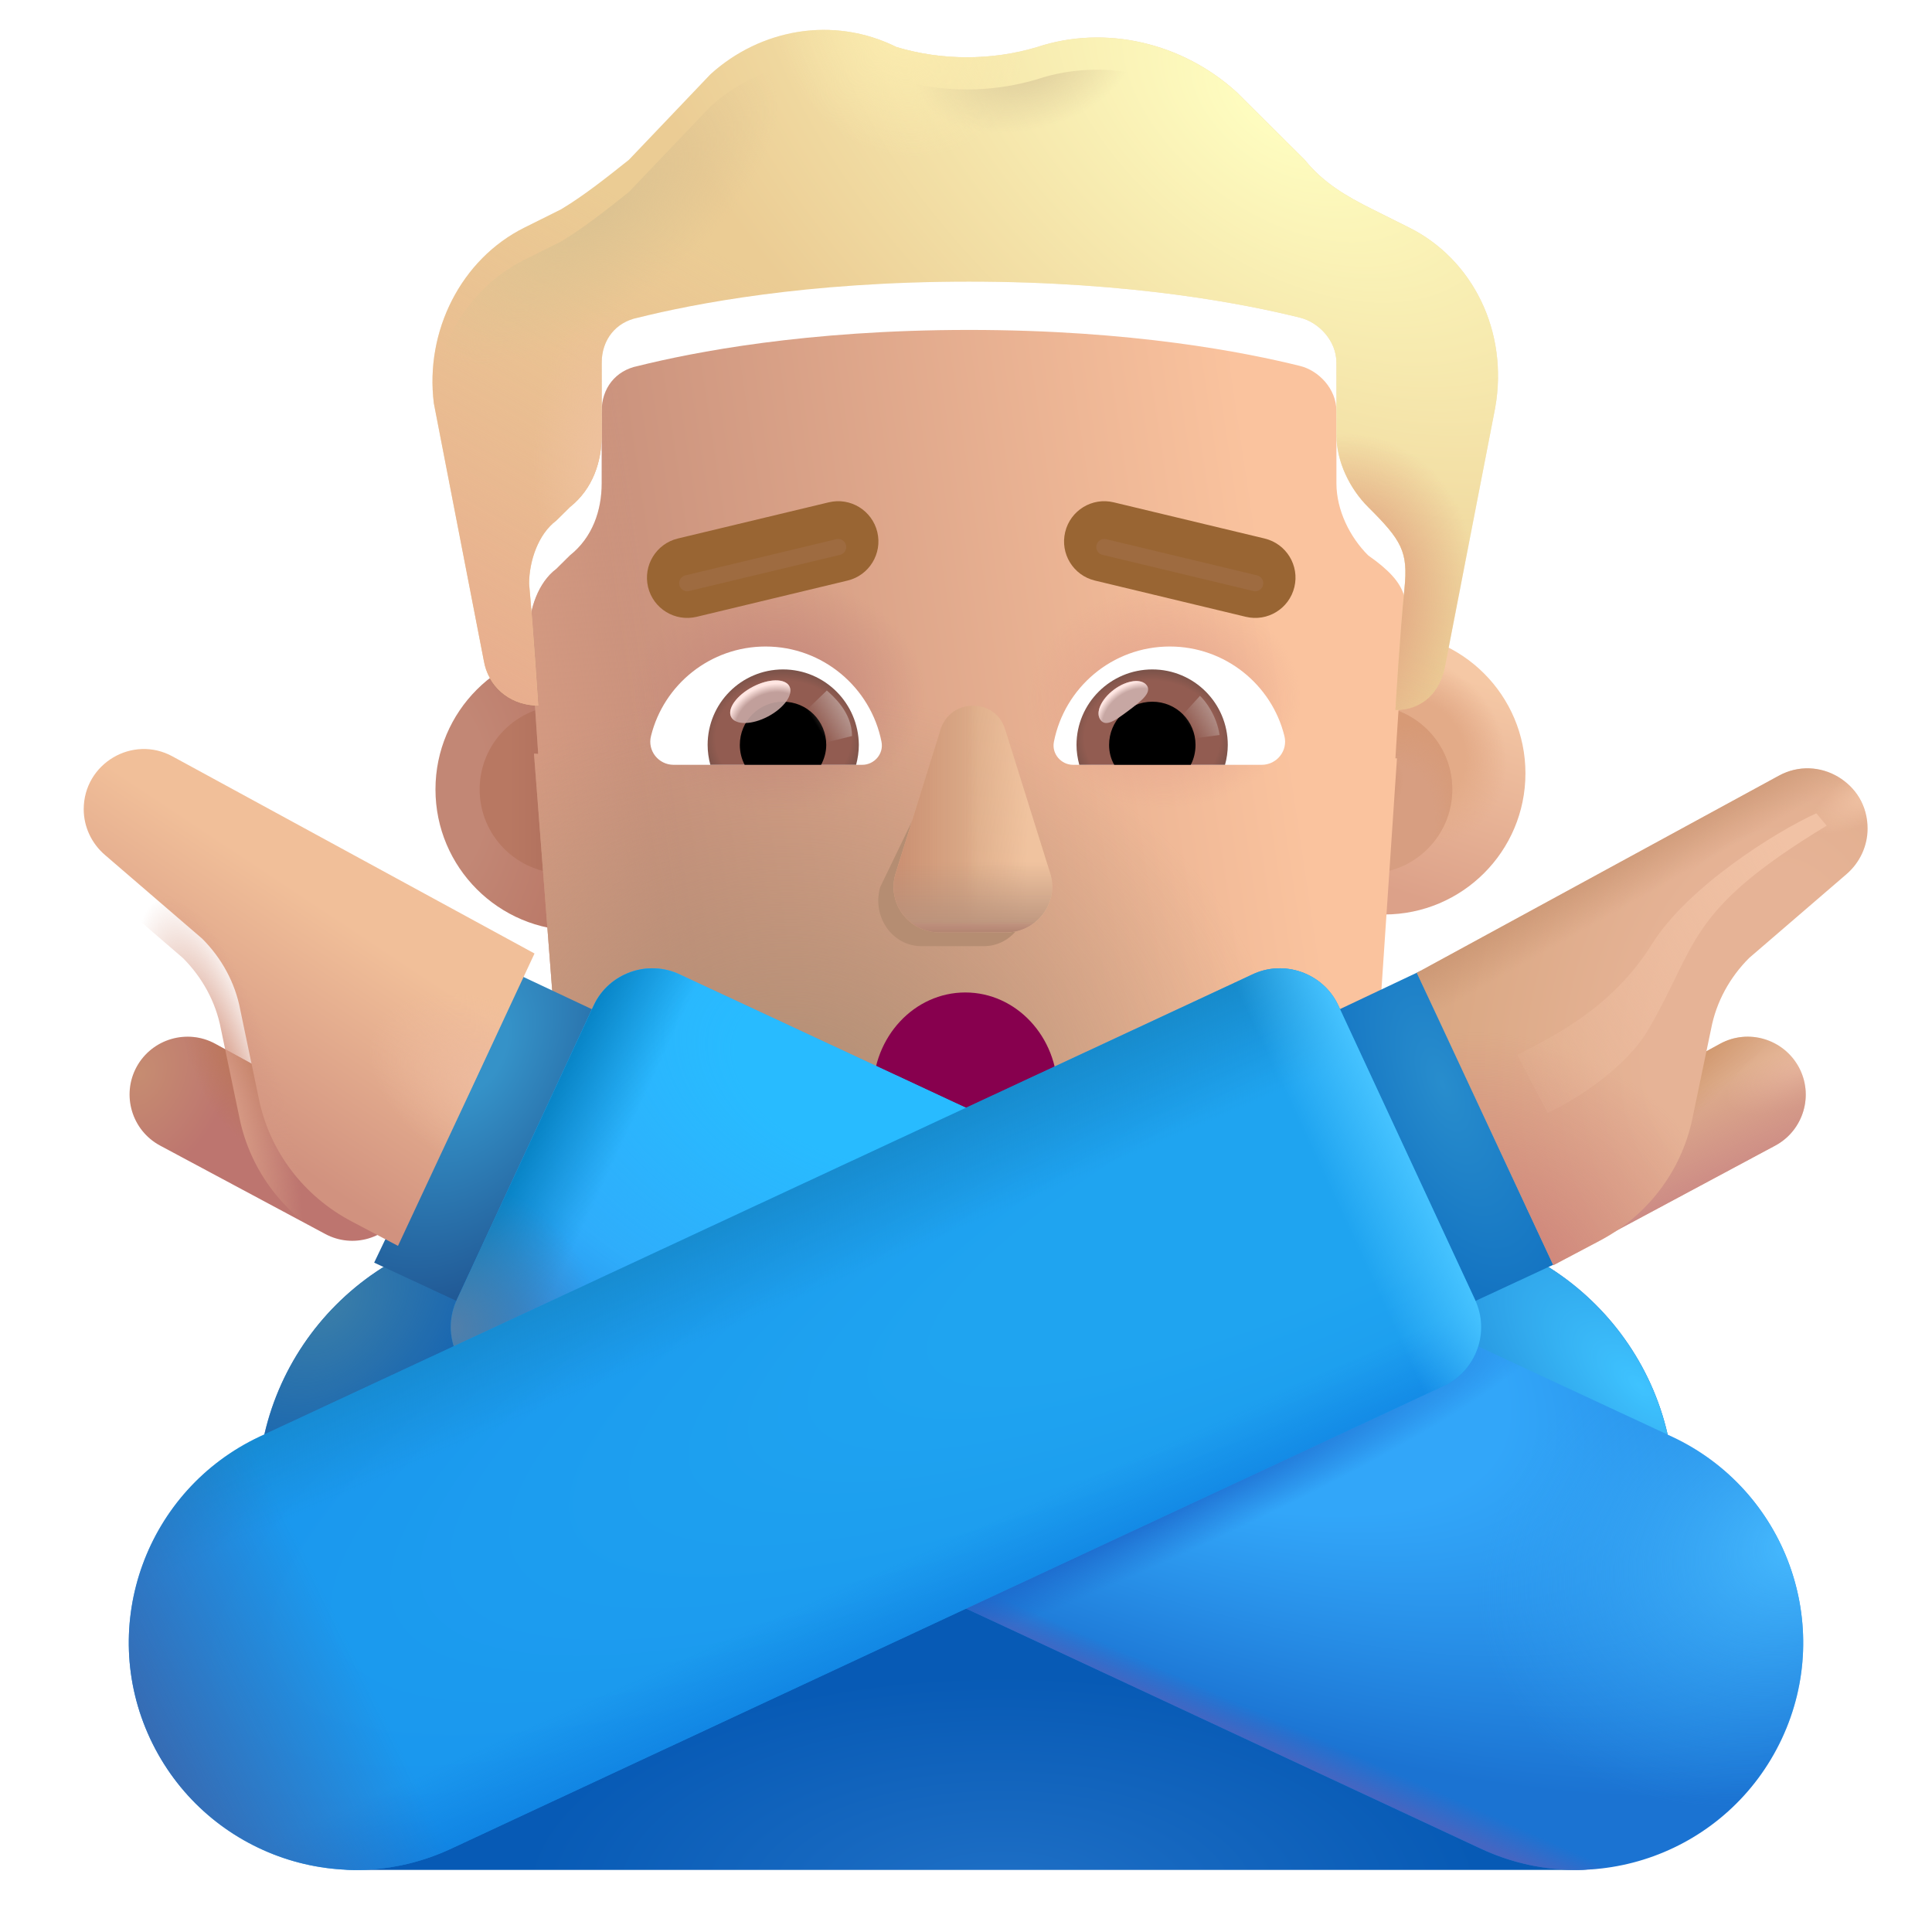 <svg viewBox="1 1 30 30" xmlns="http://www.w3.org/2000/svg">
<g filter="url(#filter0_i_3987_24805)">
<circle cx="9.754" cy="13.258" r="2.192" fill="url(#paint0_radial_3987_24805)"/>
</g>
<g filter="url(#filter1_f_3987_24805)">
<circle cx="9.754" cy="13.258" r="1.306" fill="url(#paint1_linear_3987_24805)"/>
</g>
<g filter="url(#filter2_i_3987_24805)">
<circle cx="22.245" cy="13.258" r="2.192" fill="url(#paint2_linear_3987_24805)"/>
<circle cx="22.245" cy="13.258" r="2.192" fill="url(#paint3_radial_3987_24805)"/>
</g>
<g filter="url(#filter3_f_3987_24805)">
<circle cx="22.245" cy="13.258" r="1.306" fill="#D79E81"/>
<circle cx="22.245" cy="13.258" r="1.306" fill="url(#paint4_radial_3987_24805)"/>
<circle cx="22.245" cy="13.258" r="1.306" fill="url(#paint5_radial_3987_24805)"/>
</g>
<g filter="url(#filter4_i_3987_24805)">
<path d="M9.292 12.453C9.314 12.455 9.335 12.456 9.357 12.456C9.357 12.456 9.286 11.335 9.216 10.565C9.216 10.215 9.357 9.794 9.638 9.584L9.85 9.374C10.202 9.094 10.343 8.674 10.343 8.254V7.133C10.343 6.783 10.554 6.503 10.906 6.433C11.751 6.223 13.512 5.873 16.047 5.873C18.583 5.873 20.344 6.223 21.189 6.433C21.471 6.503 21.752 6.783 21.752 7.133V8.254C21.752 8.674 21.963 9.094 22.245 9.374C22.904 9.836 22.863 10.09 22.809 10.635C22.738 11.335 22.668 12.526 22.668 12.526C22.676 12.526 22.684 12.525 22.692 12.525L22.343 17.723C22.132 20.046 20.305 21.666 18.127 21.666H13.912C11.664 21.666 9.907 20.046 9.697 17.723L9.292 12.453Z" fill="url(#paint6_linear_3987_24805)"/>
<path d="M9.292 12.453C9.314 12.455 9.335 12.456 9.357 12.456C9.357 12.456 9.286 11.335 9.216 10.565C9.216 10.215 9.357 9.794 9.638 9.584L9.85 9.374C10.202 9.094 10.343 8.674 10.343 8.254V7.133C10.343 6.783 10.554 6.503 10.906 6.433C11.751 6.223 13.512 5.873 16.047 5.873C18.583 5.873 20.344 6.223 21.189 6.433C21.471 6.503 21.752 6.783 21.752 7.133V8.254C21.752 8.674 21.963 9.094 22.245 9.374C22.904 9.836 22.863 10.09 22.809 10.635C22.738 11.335 22.668 12.526 22.668 12.526C22.676 12.526 22.684 12.525 22.692 12.525L22.343 17.723C22.132 20.046 20.305 21.666 18.127 21.666H13.912C11.664 21.666 9.907 20.046 9.697 17.723L9.292 12.453Z" fill="url(#paint7_radial_3987_24805)"/>
<path d="M9.292 12.453C9.314 12.455 9.335 12.456 9.357 12.456C9.357 12.456 9.286 11.335 9.216 10.565C9.216 10.215 9.357 9.794 9.638 9.584L9.85 9.374C10.202 9.094 10.343 8.674 10.343 8.254V7.133C10.343 6.783 10.554 6.503 10.906 6.433C11.751 6.223 13.512 5.873 16.047 5.873C18.583 5.873 20.344 6.223 21.189 6.433C21.471 6.503 21.752 6.783 21.752 7.133V8.254C21.752 8.674 21.963 9.094 22.245 9.374C22.904 9.836 22.863 10.09 22.809 10.635C22.738 11.335 22.668 12.526 22.668 12.526C22.676 12.526 22.684 12.525 22.692 12.525L22.343 17.723C22.132 20.046 20.305 21.666 18.127 21.666H13.912C11.664 21.666 9.907 20.046 9.697 17.723L9.292 12.453Z" fill="url(#paint8_linear_3987_24805)"/>
<path d="M9.292 12.453C9.314 12.455 9.335 12.456 9.357 12.456C9.357 12.456 9.286 11.335 9.216 10.565C9.216 10.215 9.357 9.794 9.638 9.584L9.85 9.374C10.202 9.094 10.343 8.674 10.343 8.254V7.133C10.343 6.783 10.554 6.503 10.906 6.433C11.751 6.223 13.512 5.873 16.047 5.873C18.583 5.873 20.344 6.223 21.189 6.433C21.471 6.503 21.752 6.783 21.752 7.133V8.254C21.752 8.674 21.963 9.094 22.245 9.374C22.904 9.836 22.863 10.09 22.809 10.635C22.738 11.335 22.668 12.526 22.668 12.526C22.676 12.526 22.684 12.525 22.692 12.525L22.343 17.723C22.132 20.046 20.305 21.666 18.127 21.666H13.912C11.664 21.666 9.907 20.046 9.697 17.723L9.292 12.453Z" fill="url(#paint9_radial_3987_24805)"/>
<path d="M9.292 12.453C9.314 12.455 9.335 12.456 9.357 12.456C9.357 12.456 9.286 11.335 9.216 10.565C9.216 10.215 9.357 9.794 9.638 9.584L9.85 9.374C10.202 9.094 10.343 8.674 10.343 8.254V7.133C10.343 6.783 10.554 6.503 10.906 6.433C11.751 6.223 13.512 5.873 16.047 5.873C18.583 5.873 20.344 6.223 21.189 6.433C21.471 6.503 21.752 6.783 21.752 7.133V8.254C21.752 8.674 21.963 9.094 22.245 9.374C22.904 9.836 22.863 10.09 22.809 10.635C22.738 11.335 22.668 12.526 22.668 12.526C22.676 12.526 22.684 12.525 22.692 12.525L22.343 17.723C22.132 20.046 20.305 21.666 18.127 21.666H13.912C11.664 21.666 9.907 20.046 9.697 17.723L9.292 12.453Z" fill="url(#paint10_radial_3987_24805)"/>
<path d="M9.292 12.453C9.314 12.455 9.335 12.456 9.357 12.456C9.357 12.456 9.286 11.335 9.216 10.565C9.216 10.215 9.357 9.794 9.638 9.584L9.85 9.374C10.202 9.094 10.343 8.674 10.343 8.254V7.133C10.343 6.783 10.554 6.503 10.906 6.433C11.751 6.223 13.512 5.873 16.047 5.873C18.583 5.873 20.344 6.223 21.189 6.433C21.471 6.503 21.752 6.783 21.752 7.133V8.254C21.752 8.674 21.963 9.094 22.245 9.374C22.904 9.836 22.863 10.09 22.809 10.635C22.738 11.335 22.668 12.526 22.668 12.526C22.676 12.526 22.684 12.525 22.692 12.525L22.343 17.723C22.132 20.046 20.305 21.666 18.127 21.666H13.912C11.664 21.666 9.907 20.046 9.697 17.723L9.292 12.453Z" fill="url(#paint11_radial_3987_24805)"/>
</g>
<g filter="url(#filter5_i_3987_24805)">
<path d="M22.316 4.752L22.879 5.033C23.865 5.523 24.429 6.643 24.217 7.834L23.443 11.825C23.373 12.238 23.101 12.515 22.692 12.525C22.684 12.525 22.676 12.526 22.668 12.526C22.668 12.526 22.738 11.335 22.809 10.635C22.866 10.066 22.767 9.893 22.245 9.374C21.964 9.094 21.752 8.674 21.752 8.254V7.133C21.752 6.783 21.471 6.503 21.189 6.433C20.344 6.223 18.583 5.873 16.047 5.873C13.512 5.873 11.751 6.223 10.906 6.433C10.554 6.503 10.343 6.783 10.343 7.133V8.254C10.343 8.674 10.202 9.094 9.85 9.374L9.638 9.584C9.357 9.794 9.216 10.215 9.216 10.565C9.286 11.335 9.357 12.456 9.357 12.456C9.335 12.456 9.314 12.455 9.292 12.453C8.899 12.427 8.578 12.154 8.512 11.755L7.737 7.764C7.596 6.643 8.159 5.523 9.145 5.033L9.709 4.752C10.061 4.542 10.413 4.262 10.765 3.982L12.033 2.652C12.808 1.951 13.935 1.741 14.921 2.231C15.625 2.442 16.4 2.442 17.104 2.231C18.16 1.881 19.358 2.161 20.203 2.932L21.259 3.982C21.541 4.332 21.893 4.542 22.316 4.752Z" fill="#EBCC94"/>
<path d="M22.316 4.752L22.879 5.033C23.865 5.523 24.429 6.643 24.217 7.834L23.443 11.825C23.373 12.238 23.101 12.515 22.692 12.525C22.684 12.525 22.676 12.526 22.668 12.526C22.668 12.526 22.738 11.335 22.809 10.635C22.866 10.066 22.767 9.893 22.245 9.374C21.964 9.094 21.752 8.674 21.752 8.254V7.133C21.752 6.783 21.471 6.503 21.189 6.433C20.344 6.223 18.583 5.873 16.047 5.873C13.512 5.873 11.751 6.223 10.906 6.433C10.554 6.503 10.343 6.783 10.343 7.133V8.254C10.343 8.674 10.202 9.094 9.85 9.374L9.638 9.584C9.357 9.794 9.216 10.215 9.216 10.565C9.286 11.335 9.357 12.456 9.357 12.456C9.335 12.456 9.314 12.455 9.292 12.453C8.899 12.427 8.578 12.154 8.512 11.755L7.737 7.764C7.596 6.643 8.159 5.523 9.145 5.033L9.709 4.752C10.061 4.542 10.413 4.262 10.765 3.982L12.033 2.652C12.808 1.951 13.935 1.741 14.921 2.231C15.625 2.442 16.4 2.442 17.104 2.231C18.16 1.881 19.358 2.161 20.203 2.932L21.259 3.982C21.541 4.332 21.893 4.542 22.316 4.752Z" fill="url(#paint12_radial_3987_24805)"/>
<path d="M22.316 4.752L22.879 5.033C23.865 5.523 24.429 6.643 24.217 7.834L23.443 11.825C23.373 12.238 23.101 12.515 22.692 12.525C22.684 12.525 22.676 12.526 22.668 12.526C22.668 12.526 22.738 11.335 22.809 10.635C22.866 10.066 22.767 9.893 22.245 9.374C21.964 9.094 21.752 8.674 21.752 8.254V7.133C21.752 6.783 21.471 6.503 21.189 6.433C20.344 6.223 18.583 5.873 16.047 5.873C13.512 5.873 11.751 6.223 10.906 6.433C10.554 6.503 10.343 6.783 10.343 7.133V8.254C10.343 8.674 10.202 9.094 9.85 9.374L9.638 9.584C9.357 9.794 9.216 10.215 9.216 10.565C9.286 11.335 9.357 12.456 9.357 12.456C9.335 12.456 9.314 12.455 9.292 12.453C8.899 12.427 8.578 12.154 8.512 11.755L7.737 7.764C7.596 6.643 8.159 5.523 9.145 5.033L9.709 4.752C10.061 4.542 10.413 4.262 10.765 3.982L12.033 2.652C12.808 1.951 13.935 1.741 14.921 2.231C15.625 2.442 16.4 2.442 17.104 2.231C18.16 1.881 19.358 2.161 20.203 2.932L21.259 3.982C21.541 4.332 21.893 4.542 22.316 4.752Z" fill="url(#paint13_linear_3987_24805)"/>
<path d="M22.316 4.752L22.879 5.033C23.865 5.523 24.429 6.643 24.217 7.834L23.443 11.825C23.373 12.238 23.101 12.515 22.692 12.525C22.684 12.525 22.676 12.526 22.668 12.526C22.668 12.526 22.738 11.335 22.809 10.635C22.866 10.066 22.767 9.893 22.245 9.374C21.964 9.094 21.752 8.674 21.752 8.254V7.133C21.752 6.783 21.471 6.503 21.189 6.433C20.344 6.223 18.583 5.873 16.047 5.873C13.512 5.873 11.751 6.223 10.906 6.433C10.554 6.503 10.343 6.783 10.343 7.133V8.254C10.343 8.674 10.202 9.094 9.85 9.374L9.638 9.584C9.357 9.794 9.216 10.215 9.216 10.565C9.286 11.335 9.357 12.456 9.357 12.456C9.335 12.456 9.314 12.455 9.292 12.453C8.899 12.427 8.578 12.154 8.512 11.755L7.737 7.764C7.596 6.643 8.159 5.523 9.145 5.033L9.709 4.752C10.061 4.542 10.413 4.262 10.765 3.982L12.033 2.652C12.808 1.951 13.935 1.741 14.921 2.231C15.625 2.442 16.4 2.442 17.104 2.231C18.16 1.881 19.358 2.161 20.203 2.932L21.259 3.982C21.541 4.332 21.893 4.542 22.316 4.752Z" fill="url(#paint14_radial_3987_24805)"/>
<path d="M22.316 4.752L22.879 5.033C23.865 5.523 24.429 6.643 24.217 7.834L23.443 11.825C23.373 12.238 23.101 12.515 22.692 12.525C22.684 12.525 22.676 12.526 22.668 12.526C22.668 12.526 22.738 11.335 22.809 10.635C22.866 10.066 22.767 9.893 22.245 9.374C21.964 9.094 21.752 8.674 21.752 8.254V7.133C21.752 6.783 21.471 6.503 21.189 6.433C20.344 6.223 18.583 5.873 16.047 5.873C13.512 5.873 11.751 6.223 10.906 6.433C10.554 6.503 10.343 6.783 10.343 7.133V8.254C10.343 8.674 10.202 9.094 9.85 9.374L9.638 9.584C9.357 9.794 9.216 10.215 9.216 10.565C9.286 11.335 9.357 12.456 9.357 12.456C9.335 12.456 9.314 12.455 9.292 12.453C8.899 12.427 8.578 12.154 8.512 11.755L7.737 7.764C7.596 6.643 8.159 5.523 9.145 5.033L9.709 4.752C10.061 4.542 10.413 4.262 10.765 3.982L12.033 2.652C12.808 1.951 13.935 1.741 14.921 2.231C15.625 2.442 16.4 2.442 17.104 2.231C18.16 1.881 19.358 2.161 20.203 2.932L21.259 3.982C21.541 4.332 21.893 4.542 22.316 4.752Z" fill="url(#paint15_radial_3987_24805)"/>
<path d="M22.316 4.752L22.879 5.033C23.865 5.523 24.429 6.643 24.217 7.834L23.443 11.825C23.373 12.238 23.101 12.515 22.692 12.525C22.684 12.525 22.676 12.526 22.668 12.526C22.668 12.526 22.738 11.335 22.809 10.635C22.866 10.066 22.767 9.893 22.245 9.374C21.964 9.094 21.752 8.674 21.752 8.254V7.133C21.752 6.783 21.471 6.503 21.189 6.433C20.344 6.223 18.583 5.873 16.047 5.873C13.512 5.873 11.751 6.223 10.906 6.433C10.554 6.503 10.343 6.783 10.343 7.133V8.254C10.343 8.674 10.202 9.094 9.85 9.374L9.638 9.584C9.357 9.794 9.216 10.215 9.216 10.565C9.286 11.335 9.357 12.456 9.357 12.456C9.335 12.456 9.314 12.455 9.292 12.453C8.899 12.427 8.578 12.154 8.512 11.755L7.737 7.764C7.596 6.643 8.159 5.523 9.145 5.033L9.709 4.752C10.061 4.542 10.413 4.262 10.765 3.982L12.033 2.652C12.808 1.951 13.935 1.741 14.921 2.231C15.625 2.442 16.4 2.442 17.104 2.231C18.16 1.881 19.358 2.161 20.203 2.932L21.259 3.982C21.541 4.332 21.893 4.542 22.316 4.752Z" fill="url(#paint16_radial_3987_24805)"/>
</g>
<path d="M22.316 4.752L22.879 5.033C23.865 5.523 24.429 6.643 24.217 7.834L23.443 11.825C23.373 12.238 23.101 12.515 22.692 12.525C22.684 12.525 22.676 12.526 22.668 12.526C22.668 12.526 22.738 11.335 22.809 10.635C22.866 10.066 22.767 9.893 22.245 9.374C21.964 9.094 21.752 8.674 21.752 8.254V7.133C21.752 6.783 21.471 6.503 21.189 6.433C20.344 6.223 18.583 5.873 16.047 5.873C13.512 5.873 11.751 6.223 10.906 6.433C10.554 6.503 10.343 6.783 10.343 7.133V8.254C10.343 8.674 10.202 9.094 9.85 9.374L9.638 9.584C9.357 9.794 9.216 10.215 9.216 10.565C9.286 11.335 9.357 12.456 9.357 12.456C9.335 12.456 9.314 12.455 9.292 12.453C8.899 12.427 8.578 12.154 8.512 11.755L7.737 7.764C7.596 6.643 8.159 5.523 9.145 5.033L9.709 4.752C10.061 4.542 10.413 4.262 10.765 3.982L12.033 2.652C12.808 1.951 13.935 1.741 14.921 2.231C15.625 2.442 16.4 2.442 17.104 2.231C18.16 1.881 19.358 2.161 20.203 2.932L21.259 3.982C21.541 4.332 21.893 4.542 22.316 4.752Z" fill="url(#paint17_radial_3987_24805)"/>
<path d="M22.316 4.752L22.879 5.033C23.865 5.523 24.429 6.643 24.217 7.834L23.443 11.825C23.373 12.238 23.101 12.515 22.692 12.525C22.684 12.525 22.676 12.526 22.668 12.526C22.668 12.526 22.738 11.335 22.809 10.635C22.866 10.066 22.767 9.893 22.245 9.374C21.964 9.094 21.752 8.674 21.752 8.254V7.133C21.752 6.783 21.471 6.503 21.189 6.433C20.344 6.223 18.583 5.873 16.047 5.873C13.512 5.873 11.751 6.223 10.906 6.433C10.554 6.503 10.343 6.783 10.343 7.133V8.254C10.343 8.674 10.202 9.094 9.85 9.374L9.638 9.584C9.357 9.794 9.216 10.215 9.216 10.565C9.286 11.335 9.357 12.456 9.357 12.456C9.335 12.456 9.314 12.455 9.292 12.453C8.899 12.427 8.578 12.154 8.512 11.755L7.737 7.764C7.596 6.643 8.159 5.523 9.145 5.033L9.709 4.752C10.061 4.542 10.413 4.262 10.765 3.982L12.033 2.652C12.808 1.951 13.935 1.741 14.921 2.231C15.625 2.442 16.4 2.442 17.104 2.231C18.16 1.881 19.358 2.161 20.203 2.932L21.259 3.982C21.541 4.332 21.893 4.542 22.316 4.752Z" fill="url(#paint18_radial_3987_24805)"/>
<g filter="url(#filter6_f_3987_24805)">
<path d="M15.745 12.542L14.668 14.774C14.535 15.233 14.855 15.692 15.309 15.692H16.277C16.731 15.692 17.052 15.226 16.918 14.774L16.264 12.542C16.124 12.048 15.892 12.048 15.745 12.542Z" fill="#B58D72"/>
</g>
<g filter="url(#filter7_f_3987_24805)">
<path d="M15.605 12.328L14.908 14.559C14.765 15.018 15.107 15.478 15.591 15.478H16.623C17.107 15.478 17.449 15.011 17.307 14.559L16.609 12.328C16.459 11.834 15.762 11.834 15.605 12.328Z" fill="#DDAD8A"/>
<path d="M15.605 12.328L14.908 14.559C14.765 15.018 15.107 15.478 15.591 15.478H16.623C17.107 15.478 17.449 15.011 17.307 14.559L16.609 12.328C16.459 11.834 15.762 11.834 15.605 12.328Z" fill="url(#paint19_linear_3987_24805)"/>
<path d="M15.605 12.328L14.908 14.559C14.765 15.018 15.107 15.478 15.591 15.478H16.623C17.107 15.478 17.449 15.011 17.307 14.559L16.609 12.328C16.459 11.834 15.762 11.834 15.605 12.328Z" fill="url(#paint20_linear_3987_24805)"/>
<path d="M15.605 12.328L14.908 14.559C14.765 15.018 15.107 15.478 15.591 15.478H16.623C17.107 15.478 17.449 15.011 17.307 14.559L16.609 12.328C16.459 11.834 15.762 11.834 15.605 12.328Z" fill="url(#paint21_linear_3987_24805)"/>
</g>
<path d="M15.605 12.328L14.908 14.559C14.765 15.018 15.107 15.478 15.591 15.478H16.623C17.107 15.478 17.449 15.011 17.307 14.559L16.609 12.328C16.459 11.834 15.762 11.834 15.605 12.328Z" fill="url(#paint22_linear_3987_24805)"/>
<path d="M19.165 11.039C20.022 11.039 20.747 11.63 20.944 12.428C21.002 12.657 20.826 12.876 20.592 12.876H17.663C17.477 12.876 17.328 12.705 17.365 12.519C17.53 11.678 18.27 11.039 19.165 11.039Z" fill="white"/>
<path d="M18.893 11.395C19.543 11.395 20.065 11.922 20.065 12.567C20.065 12.673 20.049 12.78 20.022 12.876H17.759C17.732 12.774 17.716 12.673 17.716 12.567C17.716 11.922 18.244 11.395 18.893 11.395Z" fill="url(#paint23_radial_3987_24805)"/>
<path d="M18.222 12.567C18.222 12.194 18.521 11.896 18.893 11.896C19.266 11.896 19.564 12.194 19.564 12.567C19.564 12.679 19.538 12.785 19.49 12.876H18.302C18.249 12.785 18.222 12.679 18.222 12.567Z" fill="black"/>
<g filter="url(#filter8_f_3987_24805)">
<path d="M18.807 11.643C18.891 11.755 18.716 11.891 18.518 12.039C18.319 12.187 18.172 12.292 18.089 12.18C18.005 12.068 18.098 11.858 18.297 11.709C18.495 11.561 18.724 11.531 18.807 11.643Z" fill="#C7A7A3"/>
<path d="M18.807 11.643C18.891 11.755 18.716 11.891 18.518 12.039C18.319 12.187 18.172 12.292 18.089 12.18C18.005 12.068 18.098 11.858 18.297 11.709C18.495 11.561 18.724 11.531 18.807 11.643Z" fill="url(#paint24_radial_3987_24805)"/>
</g>
<g filter="url(#filter9_f_3987_24805)">
<path d="M19.937 12.413C19.894 12.11 19.716 11.882 19.633 11.805L19.292 12.18L19.446 12.479L19.937 12.413Z" fill="url(#paint25_linear_3987_24805)"/>
</g>
<path d="M12.888 11.039C12.03 11.039 11.306 11.63 11.109 12.428C11.05 12.657 11.226 12.876 11.46 12.876H14.389C14.576 12.876 14.725 12.705 14.688 12.519C14.523 11.678 13.777 11.039 12.888 11.039Z" fill="white"/>
<path d="M13.159 11.395C12.51 11.395 11.988 11.922 11.988 12.567C11.988 12.673 12.004 12.78 12.03 12.876H14.294C14.32 12.774 14.336 12.673 14.336 12.567C14.331 11.922 13.809 11.395 13.159 11.395Z" fill="url(#paint26_radial_3987_24805)"/>
<path d="M13.83 12.567C13.83 12.194 13.532 11.896 13.159 11.896C12.787 11.896 12.488 12.194 12.488 12.567C12.488 12.679 12.515 12.785 12.563 12.876H13.75C13.798 12.785 13.83 12.679 13.83 12.567Z" fill="black"/>
<g filter="url(#filter10_f_3987_24805)">
<path d="M14.23 12.429C14.23 12.051 13.922 11.798 13.839 11.722L13.46 12.088L13.693 12.562L14.23 12.429Z" fill="url(#paint27_linear_3987_24805)"/>
</g>
<g filter="url(#filter11_f_3987_24805)">
<ellipse cx="12.806" cy="11.896" rx="0.511" ry="0.259" transform="rotate(-27.914 12.806 11.896)" fill="#C7A7A3" fill-opacity="0.9"/>
<ellipse cx="12.806" cy="11.896" rx="0.511" ry="0.259" transform="rotate(-27.914 12.806 11.896)" fill="url(#paint28_radial_3987_24805)"/>
</g>
<path d="M15.989 19.486C16.78 19.486 17.422 18.798 17.422 17.948C17.422 17.099 16.78 16.411 15.989 16.411C15.198 16.411 14.556 17.099 14.556 17.948C14.556 18.798 15.198 19.486 15.989 19.486Z" fill="#87004E"/>
<path d="M25.5 30.036H6.5C5.67 30.036 5 29.366 5 28.536V24.206C5 21.906 6.87 20.036 9.17 20.036H22.83C25.13 20.036 27 21.906 27 24.206V28.536C27 29.366 26.33 30.036 25.5 30.036Z" fill="url(#paint29_radial_3987_24805)"/>
<path d="M25.5 30.036H6.5C5.67 30.036 5 29.366 5 28.536V24.206C5 21.906 6.87 20.036 9.17 20.036H22.83C25.13 20.036 27 21.906 27 24.206V28.536C27 29.366 26.33 30.036 25.5 30.036Z" fill="url(#paint30_radial_3987_24805)"/>
<path d="M25.5 30.036H6.5C5.67 30.036 5 29.366 5 28.536V24.206C5 21.906 6.87 20.036 9.17 20.036H22.83C25.13 20.036 27 21.906 27 24.206V28.536C27 29.366 26.33 30.036 25.5 30.036Z" fill="url(#paint31_radial_3987_24805)"/>
<path d="M6.81 20.606L9.09 21.666L11.2 17.146L8.97 16.096L6.81 20.606Z" fill="url(#paint32_radial_3987_24805)"/>
<path d="M11.56 16.134L26.967 23.311C28.728 24.138 29.493 26.235 28.668 27.999C27.842 29.763 25.749 30.529 23.988 29.703L8.581 22.515C8.078 22.283 7.856 21.678 8.098 21.174L10.221 16.608C10.453 16.114 11.057 15.892 11.56 16.134Z" fill="url(#paint33_radial_3987_24805)"/>
<path d="M11.56 16.134L26.967 23.311C28.728 24.138 29.493 26.235 28.668 27.999C27.842 29.763 25.749 30.529 23.988 29.703L8.581 22.515C8.078 22.283 7.856 21.678 8.098 21.174L10.221 16.608C10.453 16.114 11.057 15.892 11.56 16.134Z" fill="url(#paint34_radial_3987_24805)"/>
<path d="M11.56 16.134L26.967 23.311C28.728 24.138 29.493 26.235 28.668 27.999C27.842 29.763 25.749 30.529 23.988 29.703L8.581 22.515C8.078 22.283 7.856 21.678 8.098 21.174L10.221 16.608C10.453 16.114 11.057 15.892 11.56 16.134Z" fill="url(#paint35_radial_3987_24805)"/>
<path d="M11.56 16.134L26.967 23.311C28.728 24.138 29.493 26.235 28.668 27.999C27.842 29.763 25.749 30.529 23.988 29.703L8.581 22.515C8.078 22.283 7.856 21.678 8.098 21.174L10.221 16.608C10.453 16.114 11.057 15.892 11.56 16.134Z" fill="url(#paint36_linear_3987_24805)"/>
<path d="M11.56 16.134L26.967 23.311C28.728 24.138 29.493 26.235 28.668 27.999C27.842 29.763 25.749 30.529 23.988 29.703L8.581 22.515C8.078 22.283 7.856 21.678 8.098 21.174L10.221 16.608C10.453 16.114 11.057 15.892 11.56 16.134Z" fill="url(#paint37_radial_3987_24805)"/>
<path d="M11.56 16.134L26.967 23.311C28.728 24.138 29.493 26.235 28.668 27.999C27.842 29.763 25.749 30.529 23.988 29.703L8.581 22.515C8.078 22.283 7.856 21.678 8.098 21.174L10.221 16.608C10.453 16.114 11.057 15.892 11.56 16.134Z" fill="url(#paint38_linear_3987_24805)"/>
<path d="M11.56 16.134L26.967 23.311C28.728 24.138 29.493 26.235 28.668 27.999C27.842 29.763 25.749 30.529 23.988 29.703L8.581 22.515C8.078 22.283 7.856 21.678 8.098 21.174L10.221 16.608C10.453 16.114 11.057 15.892 11.56 16.134Z" fill="url(#paint39_radial_3987_24805)"/>
<path d="M25.19 20.606L22.91 21.666L20.8 17.146L23.06 16.076L25.19 20.606Z" fill="url(#paint40_radial_3987_24805)"/>
<path d="M20.44 16.134L5.033 23.307C3.272 24.134 2.507 26.232 3.332 27.998C4.158 29.763 6.251 30.53 8.012 29.703L23.419 22.52C23.922 22.288 24.143 21.683 23.902 21.178L21.779 16.608C21.547 16.114 20.943 15.892 20.44 16.134Z" fill="url(#paint41_radial_3987_24805)"/>
<path d="M20.44 16.134L5.033 23.307C3.272 24.134 2.507 26.232 3.332 27.998C4.158 29.763 6.251 30.53 8.012 29.703L23.419 22.52C23.922 22.288 24.143 21.683 23.902 21.178L21.779 16.608C21.547 16.114 20.943 15.892 20.44 16.134Z" fill="url(#paint42_linear_3987_24805)"/>
<path d="M20.44 16.134L5.033 23.307C3.272 24.134 2.507 26.232 3.332 27.998C4.158 29.763 6.251 30.53 8.012 29.703L23.419 22.52C23.922 22.288 24.143 21.683 23.902 21.178L21.779 16.608C21.547 16.114 20.943 15.892 20.44 16.134Z" fill="url(#paint43_linear_3987_24805)"/>
<path d="M20.44 16.134L5.033 23.307C3.272 24.134 2.507 26.232 3.332 27.998C4.158 29.763 6.251 30.53 8.012 29.703L23.419 22.52C23.922 22.288 24.143 21.683 23.902 21.178L21.779 16.608C21.547 16.114 20.943 15.892 20.44 16.134Z" fill="url(#paint44_linear_3987_24805)"/>
<path d="M20.44 16.134L5.033 23.307C3.272 24.134 2.507 26.232 3.332 27.998C4.158 29.763 6.251 30.53 8.012 29.703L23.419 22.52C23.922 22.288 24.143 21.683 23.902 21.178L21.779 16.608C21.547 16.114 20.943 15.892 20.44 16.134Z" fill="url(#paint45_linear_3987_24805)"/>
<path d="M24.75 19.839C24.514 19.41 24.671 18.871 25.101 18.636L27.709 17.208C28.144 16.97 28.69 17.13 28.929 17.565C29.169 18.003 29.005 18.553 28.565 18.789L25.944 20.193C25.516 20.422 24.984 20.264 24.75 19.839Z" fill="url(#paint46_radial_3987_24805)"/>
<path d="M24.75 19.839C24.514 19.41 24.671 18.871 25.101 18.636L27.709 17.208C28.144 16.97 28.69 17.13 28.929 17.565C29.169 18.003 29.005 18.553 28.565 18.789L25.944 20.193C25.516 20.422 24.984 20.264 24.75 19.839Z" fill="url(#paint47_linear_3987_24805)"/>
<path d="M24.75 19.839C24.514 19.41 24.671 18.871 25.101 18.636L27.709 17.208C28.144 16.97 28.69 17.13 28.929 17.565C29.169 18.003 29.005 18.553 28.565 18.789L25.944 20.193C25.516 20.422 24.984 20.264 24.75 19.839Z" fill="url(#paint48_linear_3987_24805)"/>
<path d="M7.246 19.809C7.482 19.38 7.325 18.84 6.895 18.605L4.342 17.208C3.907 16.97 3.361 17.13 3.122 17.565C2.883 18.003 3.046 18.553 3.487 18.789L6.052 20.162C6.48 20.391 7.012 20.234 7.246 19.809Z" fill="url(#paint49_radial_3987_24805)"/>
<path d="M7.246 19.809C7.482 19.38 7.325 18.84 6.895 18.605L4.342 17.208C3.907 16.97 3.361 17.13 3.122 17.565C2.883 18.003 3.046 18.553 3.487 18.789L6.052 20.162C6.48 20.391 7.012 20.234 7.246 19.809Z" fill="url(#paint50_radial_3987_24805)"/>
<path d="M23 16.106L25.12 20.646L25.84 20.266C26.58 19.876 27.11 19.186 27.28 18.366L27.57 16.976C27.65 16.556 27.86 16.176 28.16 15.876L29.67 14.576C29.88 14.396 30 14.136 30 13.866C30 13.156 29.24 12.706 28.62 13.046L23 16.106Z" fill="url(#paint51_radial_3987_24805)"/>
<path d="M23 16.106L25.12 20.646L25.84 20.266C26.58 19.876 27.11 19.186 27.28 18.366L27.57 16.976C27.65 16.556 27.86 16.176 28.16 15.876L29.67 14.576C29.88 14.396 30 14.136 30 13.866C30 13.156 29.24 12.706 28.62 13.046L23 16.106Z" fill="url(#paint52_radial_3987_24805)"/>
<path d="M23 16.106L25.12 20.646L25.84 20.266C26.58 19.876 27.11 19.186 27.28 18.366L27.57 16.976C27.65 16.556 27.86 16.176 28.16 15.876L29.67 14.576C29.88 14.396 30 14.136 30 13.866C30 13.156 29.24 12.706 28.62 13.046L23 16.106Z" fill="url(#paint53_linear_3987_24805)"/>
<path d="M23 16.106L25.12 20.646L25.84 20.266C26.58 19.876 27.11 19.186 27.28 18.366L27.57 16.976C27.65 16.556 27.86 16.176 28.16 15.876L29.67 14.576C29.88 14.396 30 14.136 30 13.866C30 13.156 29.24 12.706 28.62 13.046L23 16.106Z" fill="url(#paint54_radial_3987_24805)"/>
<g filter="url(#filter12_i_3987_24805)">
<path d="M9 16.106L6.88 20.646L6.16 20.266C5.42 19.876 4.89 19.186 4.72 18.366L4.43 16.976C4.35 16.556 4.14 16.176 3.84 15.876L2.33 14.576C2.12 14.396 2 14.136 2 13.866C2 13.156 2.76 12.706 3.38 13.046L9 16.106Z" fill="url(#paint55_linear_3987_24805)"/>
<path d="M9 16.106L6.88 20.646L6.16 20.266C5.42 19.876 4.89 19.186 4.72 18.366L4.43 16.976C4.35 16.556 4.14 16.176 3.84 15.876L2.33 14.576C2.12 14.396 2 14.136 2 13.866C2 13.156 2.76 12.706 3.38 13.046L9 16.106Z" fill="url(#paint56_radial_3987_24805)"/>
</g>
<path d="M9 16.106L6.88 20.646L6.16 20.266C5.42 19.876 4.89 19.186 4.72 18.366L4.43 16.976C4.35 16.556 4.14 16.176 3.84 15.876L2.33 14.576C2.12 14.396 2 14.136 2 13.866C2 13.156 2.76 12.706 3.38 13.046L9 16.106Z" fill="url(#paint57_radial_3987_24805)"/>
<g filter="url(#filter13_i_3987_24805)">
<path fill-rule="evenodd" clip-rule="evenodd" d="M14.623 9.512C14.703 9.847 14.496 10.185 14.161 10.265L11.817 10.828C11.481 10.908 11.144 10.702 11.063 10.366C10.983 10.03 11.19 9.693 11.525 9.612L13.869 9.05C14.205 8.969 14.542 9.176 14.623 9.512Z" fill="#996533"/>
</g>
<g filter="url(#filter14_f_3987_24805)">
<path d="M11.671 10.056L14.015 9.494" stroke="#9E6B40" stroke-width="0.25" stroke-linecap="round"/>
</g>
<g filter="url(#filter15_i_3987_24805)">
<path fill-rule="evenodd" clip-rule="evenodd" d="M17.54 9.512C17.459 9.847 17.666 10.185 18.002 10.265L20.346 10.828C20.681 10.908 21.018 10.702 21.099 10.366C21.18 10.03 20.973 9.693 20.637 9.612L18.293 9.05C17.958 8.969 17.62 9.176 17.54 9.512Z" fill="#996533"/>
</g>
<g filter="url(#filter16_f_3987_24805)">
<path d="M20.491 10.056L18.148 9.494" stroke="#9E6B40" stroke-width="0.25" stroke-linecap="round"/>
</g>
<g filter="url(#filter17_f_3987_24805)">
<path d="M26.653 15.658C27.205 14.773 28.567 13.918 29.204 13.629L29.364 13.821C27.166 15.153 27.375 15.658 26.589 16.998C26.234 17.602 25.412 18.11 25.032 18.281L24.559 17.383C25.088 17.102 26.021 16.672 26.653 15.658Z" fill="url(#paint58_linear_3987_24805)"/>
</g>
<defs>
<filter id="filter0_i_3987_24805" x="7.562" y="11.066" width="4.584" height="4.384" filterUnits="userSpaceOnUse" color-interpolation-filters="sRGB">
<feFlood flood-opacity="0" result="BackgroundImageFix"/>
<feBlend mode="normal" in="SourceGraphic" in2="BackgroundImageFix" result="shape"/>
<feColorMatrix in="SourceAlpha" type="matrix" values="0 0 0 0 0 0 0 0 0 0 0 0 0 0 0 0 0 0 127 0" result="hardAlpha"/>
<feOffset dx="0.2"/>
<feGaussianBlur stdDeviation="0.2"/>
<feComposite in2="hardAlpha" operator="arithmetic" k2="-1" k3="1"/>
<feColorMatrix type="matrix" values="0 0 0 0 0.867 0 0 0 0 0.643 0 0 0 0 0.533 0 0 0 1 0"/>
<feBlend mode="normal" in2="shape" result="effect1_innerShadow_3987_24805"/>
</filter>
<filter id="filter1_f_3987_24805" x="7.948" y="11.451" width="3.613" height="3.613" filterUnits="userSpaceOnUse" color-interpolation-filters="sRGB">
<feFlood flood-opacity="0" result="BackgroundImageFix"/>
<feBlend mode="normal" in="SourceGraphic" in2="BackgroundImageFix" result="shape"/>
<feGaussianBlur stdDeviation="0.25" result="effect1_foregroundBlur_3987_24805"/>
</filter>
<filter id="filter2_i_3987_24805" x="20.053" y="10.816" width="4.634" height="4.634" filterUnits="userSpaceOnUse" color-interpolation-filters="sRGB">
<feFlood flood-opacity="0" result="BackgroundImageFix"/>
<feBlend mode="normal" in="SourceGraphic" in2="BackgroundImageFix" result="shape"/>
<feColorMatrix in="SourceAlpha" type="matrix" values="0 0 0 0 0 0 0 0 0 0 0 0 0 0 0 0 0 0 127 0" result="hardAlpha"/>
<feOffset dx="0.25" dy="-0.25"/>
<feGaussianBlur stdDeviation="0.25"/>
<feComposite in2="hardAlpha" operator="arithmetic" k2="-1" k3="1"/>
<feColorMatrix type="matrix" values="0 0 0 0 0.769 0 0 0 0 0.529 0 0 0 0 0.506 0 0 0 1 0"/>
<feBlend mode="normal" in2="shape" result="effect1_innerShadow_3987_24805"/>
</filter>
<filter id="filter3_f_3987_24805" x="20.439" y="11.451" width="3.613" height="3.613" filterUnits="userSpaceOnUse" color-interpolation-filters="sRGB">
<feFlood flood-opacity="0" result="BackgroundImageFix"/>
<feBlend mode="normal" in="SourceGraphic" in2="BackgroundImageFix" result="shape"/>
<feGaussianBlur stdDeviation="0.25" result="effect1_foregroundBlur_3987_24805"/>
</filter>
<filter id="filter4_i_3987_24805" x="9.216" y="5.873" width="13.621" height="16.043" filterUnits="userSpaceOnUse" color-interpolation-filters="sRGB">
<feFlood flood-opacity="0" result="BackgroundImageFix"/>
<feBlend mode="normal" in="SourceGraphic" in2="BackgroundImageFix" result="shape"/>
<feColorMatrix in="SourceAlpha" type="matrix" values="0 0 0 0 0 0 0 0 0 0 0 0 0 0 0 0 0 0 127 0" result="hardAlpha"/>
<feOffset dy="0.25"/>
<feGaussianBlur stdDeviation="0.25"/>
<feComposite in2="hardAlpha" operator="arithmetic" k2="-1" k3="1"/>
<feColorMatrix type="matrix" values="0 0 0 0 0.753 0 0 0 0 0.502 0 0 0 0 0.349 0 0 0 1 0"/>
<feBlend mode="normal" in2="shape" result="effect1_innerShadow_3987_24805"/>
</filter>
<filter id="filter5_i_3987_24805" x="7.715" y="1.464" width="16.546" height="11.061" filterUnits="userSpaceOnUse" color-interpolation-filters="sRGB">
<feFlood flood-opacity="0" result="BackgroundImageFix"/>
<feBlend mode="normal" in="SourceGraphic" in2="BackgroundImageFix" result="shape"/>
<feColorMatrix in="SourceAlpha" type="matrix" values="0 0 0 0 0 0 0 0 0 0 0 0 0 0 0 0 0 0 127 0" result="hardAlpha"/>
<feOffset dy="-0.5"/>
<feGaussianBlur stdDeviation="0.375"/>
<feComposite in2="hardAlpha" operator="arithmetic" k2="-1" k3="1"/>
<feColorMatrix type="matrix" values="0 0 0 0 0.859 0 0 0 0 0.69 0 0 0 0 0.533 0 0 0 1 0"/>
<feBlend mode="normal" in2="shape" result="effect1_innerShadow_3987_24805"/>
</filter>
<filter id="filter6_f_3987_24805" x="13.888" y="11.421" width="3.811" height="5.02" filterUnits="userSpaceOnUse" color-interpolation-filters="sRGB">
<feFlood flood-opacity="0" result="BackgroundImageFix"/>
<feBlend mode="normal" in="SourceGraphic" in2="BackgroundImageFix" result="shape"/>
<feGaussianBlur stdDeviation="0.375" result="effect1_foregroundBlur_3987_24805"/>
</filter>
<filter id="filter7_f_3987_24805" x="14.625" y="11.707" width="2.964" height="4.02" filterUnits="userSpaceOnUse" color-interpolation-filters="sRGB">
<feFlood flood-opacity="0" result="BackgroundImageFix"/>
<feBlend mode="normal" in="SourceGraphic" in2="BackgroundImageFix" result="shape"/>
<feGaussianBlur stdDeviation="0.125" result="effect1_foregroundBlur_3987_24805"/>
</filter>
<filter id="filter8_f_3987_24805" x="17.958" y="11.475" width="0.97" height="0.852" filterUnits="userSpaceOnUse" color-interpolation-filters="sRGB">
<feFlood flood-opacity="0" result="BackgroundImageFix"/>
<feBlend mode="normal" in="SourceGraphic" in2="BackgroundImageFix" result="shape"/>
<feGaussianBlur stdDeviation="0.05" result="effect1_foregroundBlur_3987_24805"/>
</filter>
<filter id="filter9_f_3987_24805" x="19.092" y="11.605" width="1.045" height="1.074" filterUnits="userSpaceOnUse" color-interpolation-filters="sRGB">
<feFlood flood-opacity="0" result="BackgroundImageFix"/>
<feBlend mode="normal" in="SourceGraphic" in2="BackgroundImageFix" result="shape"/>
<feGaussianBlur stdDeviation="0.1" result="effect1_foregroundBlur_3987_24805"/>
</filter>
<filter id="filter10_f_3987_24805" x="13.26" y="11.522" width="1.17" height="1.24" filterUnits="userSpaceOnUse" color-interpolation-filters="sRGB">
<feFlood flood-opacity="0" result="BackgroundImageFix"/>
<feBlend mode="normal" in="SourceGraphic" in2="BackgroundImageFix" result="shape"/>
<feGaussianBlur stdDeviation="0.1" result="effect1_foregroundBlur_3987_24805"/>
</filter>
<filter id="filter11_f_3987_24805" x="12.238" y="11.465" width="1.136" height="0.862" filterUnits="userSpaceOnUse" color-interpolation-filters="sRGB">
<feFlood flood-opacity="0" result="BackgroundImageFix"/>
<feBlend mode="normal" in="SourceGraphic" in2="BackgroundImageFix" result="shape"/>
<feGaussianBlur stdDeviation="0.05" result="effect1_foregroundBlur_3987_24805"/>
</filter>
<filter id="filter12_i_3987_24805" x="2" y="12.63" width="7.3" height="8.016" filterUnits="userSpaceOnUse" color-interpolation-filters="sRGB">
<feFlood flood-opacity="0" result="BackgroundImageFix"/>
<feBlend mode="normal" in="SourceGraphic" in2="BackgroundImageFix" result="shape"/>
<feColorMatrix in="SourceAlpha" type="matrix" values="0 0 0 0 0 0 0 0 0 0 0 0 0 0 0 0 0 0 127 0" result="hardAlpha"/>
<feOffset dx="0.3" dy="-0.3"/>
<feGaussianBlur stdDeviation="0.4"/>
<feComposite in2="hardAlpha" operator="arithmetic" k2="-1" k3="1"/>
<feColorMatrix type="matrix" values="0 0 0 0 0.745 0 0 0 0 0.439 0 0 0 0 0.416 0 0 0 1 0"/>
<feBlend mode="normal" in2="shape" result="effect1_innerShadow_3987_24805"/>
</filter>
<filter id="filter13_i_3987_24805" x="11.046" y="8.782" width="3.594" height="2.063" filterUnits="userSpaceOnUse" color-interpolation-filters="sRGB">
<feFlood flood-opacity="0" result="BackgroundImageFix"/>
<feBlend mode="normal" in="SourceGraphic" in2="BackgroundImageFix" result="shape"/>
<feColorMatrix in="SourceAlpha" type="matrix" values="0 0 0 0 0 0 0 0 0 0 0 0 0 0 0 0 0 0 127 0" result="hardAlpha"/>
<feOffset dy="-0.25"/>
<feGaussianBlur stdDeviation="0.25"/>
<feComposite in2="hardAlpha" operator="arithmetic" k2="-1" k3="1"/>
<feColorMatrix type="matrix" values="0 0 0 0 0.467 0 0 0 0 0.286 0 0 0 0 0.149 0 0 0 1 0"/>
<feBlend mode="normal" in2="shape" result="effect1_innerShadow_3987_24805"/>
</filter>
<filter id="filter14_f_3987_24805" x="11.296" y="9.119" width="3.094" height="1.313" filterUnits="userSpaceOnUse" color-interpolation-filters="sRGB">
<feFlood flood-opacity="0" result="BackgroundImageFix"/>
<feBlend mode="normal" in="SourceGraphic" in2="BackgroundImageFix" result="shape"/>
<feGaussianBlur stdDeviation="0.125" result="effect1_foregroundBlur_3987_24805"/>
</filter>
<filter id="filter15_i_3987_24805" x="17.523" y="8.782" width="3.594" height="2.063" filterUnits="userSpaceOnUse" color-interpolation-filters="sRGB">
<feFlood flood-opacity="0" result="BackgroundImageFix"/>
<feBlend mode="normal" in="SourceGraphic" in2="BackgroundImageFix" result="shape"/>
<feColorMatrix in="SourceAlpha" type="matrix" values="0 0 0 0 0 0 0 0 0 0 0 0 0 0 0 0 0 0 127 0" result="hardAlpha"/>
<feOffset dy="-0.25"/>
<feGaussianBlur stdDeviation="0.25"/>
<feComposite in2="hardAlpha" operator="arithmetic" k2="-1" k3="1"/>
<feColorMatrix type="matrix" values="0 0 0 0 0.467 0 0 0 0 0.286 0 0 0 0 0.149 0 0 0 1 0"/>
<feBlend mode="normal" in2="shape" result="effect1_innerShadow_3987_24805"/>
</filter>
<filter id="filter16_f_3987_24805" x="17.773" y="9.119" width="3.094" height="1.313" filterUnits="userSpaceOnUse" color-interpolation-filters="sRGB">
<feFlood flood-opacity="0" result="BackgroundImageFix"/>
<feBlend mode="normal" in="SourceGraphic" in2="BackgroundImageFix" result="shape"/>
<feGaussianBlur stdDeviation="0.125" result="effect1_foregroundBlur_3987_24805"/>
</filter>
<filter id="filter17_f_3987_24805" x="24.159" y="13.229" width="5.605" height="5.453" filterUnits="userSpaceOnUse" color-interpolation-filters="sRGB">
<feFlood flood-opacity="0" result="BackgroundImageFix"/>
<feBlend mode="normal" in="SourceGraphic" in2="BackgroundImageFix" result="shape"/>
<feGaussianBlur stdDeviation="0.2" result="effect1_foregroundBlur_3987_24805"/>
</filter>
<radialGradient id="paint0_radial_3987_24805" cx="0" cy="0" r="1" gradientUnits="userSpaceOnUse" gradientTransform="translate(7.562 13.258) scale(2.304 4.032)">
<stop offset="0.351" stop-color="#C28775"/>
<stop offset="1" stop-color="#BA7867"/>
</radialGradient>
<linearGradient id="paint1_linear_3987_24805" x1="9.754" y1="13.624" x2="8.913" y2="13.624" gradientUnits="userSpaceOnUse">
<stop stop-color="#AF6F5D"/>
<stop offset="1" stop-color="#B87862"/>
</linearGradient>
<linearGradient id="paint2_linear_3987_24805" x1="23.672" y1="11.825" x2="22.597" y2="15.155" gradientUnits="userSpaceOnUse">
<stop stop-color="#F5C8A5"/>
<stop offset="1" stop-color="#DCA189"/>
</linearGradient>
<radialGradient id="paint3_radial_3987_24805" cx="0" cy="0" r="1" gradientUnits="userSpaceOnUse" gradientTransform="translate(22.734 12.91) rotate(-36.06) scale(1.343 1.533)">
<stop offset="0.543" stop-color="#E3AB88"/>
<stop offset="1" stop-color="#E3AB88" stop-opacity="0"/>
</radialGradient>
<radialGradient id="paint4_radial_3987_24805" cx="0" cy="0" r="1" gradientUnits="userSpaceOnUse" gradientTransform="translate(22.191 14.336) rotate(-61.468) scale(2.258 1.321)">
<stop offset="0.69" stop-color="#D79A76" stop-opacity="0"/>
<stop offset="1" stop-color="#D79A76"/>
</radialGradient>
<radialGradient id="paint5_radial_3987_24805" cx="0" cy="0" r="1" gradientUnits="userSpaceOnUse" gradientTransform="translate(22.245 13.258) rotate(44.708) scale(0.479 0.618)">
<stop stop-color="#CB8E6D"/>
<stop offset="1" stop-color="#CB8E6D" stop-opacity="0"/>
</radialGradient>
<linearGradient id="paint6_linear_3987_24805" x1="21.288" y1="13.769" x2="11.26" y2="15.264" gradientUnits="userSpaceOnUse">
<stop stop-color="#FAC39E"/>
<stop offset="1" stop-color="#C9917C"/>
</linearGradient>
<radialGradient id="paint7_radial_3987_24805" cx="0" cy="0" r="1" gradientUnits="userSpaceOnUse" gradientTransform="translate(17.038 11.317) rotate(97.214) scale(11.229 15.243)">
<stop offset="0.701" stop-color="#B57195" stop-opacity="0"/>
<stop offset="1" stop-color="#B57195"/>
</radialGradient>
<linearGradient id="paint8_linear_3987_24805" x1="8.904" y1="17.309" x2="11.94" y2="16.913" gradientUnits="userSpaceOnUse">
<stop stop-color="#D99E84"/>
<stop offset="1" stop-color="#D99E84" stop-opacity="0"/>
</linearGradient>
<radialGradient id="paint9_radial_3987_24805" cx="0" cy="0" r="1" gradientUnits="userSpaceOnUse" gradientTransform="translate(19.069 11.588) rotate(-90) scale(1.716 2.112)">
<stop stop-color="#E2A18C"/>
<stop offset="1" stop-color="#E2A18C" stop-opacity="0"/>
</radialGradient>
<radialGradient id="paint10_radial_3987_24805" cx="0" cy="0" r="1" gradientUnits="userSpaceOnUse" gradientTransform="translate(13.084 11.544) rotate(-90) scale(1.826 2.271)">
<stop stop-color="#C2837A"/>
<stop offset="1" stop-color="#C2837A" stop-opacity="0"/>
</radialGradient>
<radialGradient id="paint11_radial_3987_24805" cx="0" cy="0" r="1" gradientUnits="userSpaceOnUse" gradientTransform="translate(13.242 18.154) scale(7.751 6.685)">
<stop stop-color="#B18F75"/>
<stop offset="1" stop-color="#B18F75" stop-opacity="0"/>
</radialGradient>
<radialGradient id="paint12_radial_3987_24805" cx="0" cy="0" r="1" gradientUnits="userSpaceOnUse" gradientTransform="translate(20.836 3.131) rotate(127.807) scale(7.361 12.518)">
<stop stop-color="#FFFFC2"/>
<stop offset="1" stop-color="#FFFFC2" stop-opacity="0"/>
</radialGradient>
<linearGradient id="paint13_linear_3987_24805" x1="9.606" y1="12.907" x2="13.416" y2="6.139" gradientUnits="userSpaceOnUse">
<stop stop-color="#E8AD8E"/>
<stop offset="1" stop-color="#E8AD8E" stop-opacity="0"/>
</linearGradient>
<radialGradient id="paint14_radial_3987_24805" cx="0" cy="0" r="1" gradientUnits="userSpaceOnUse" gradientTransform="translate(10.483 8.721) rotate(-92.056) scale(2.446 1.201)">
<stop offset="0.227" stop-color="#EEC19C"/>
<stop offset="1" stop-color="#EEC19C" stop-opacity="0"/>
</radialGradient>
<radialGradient id="paint15_radial_3987_24805" cx="0" cy="0" r="1" gradientUnits="userSpaceOnUse" gradientTransform="translate(21.538 10.977) rotate(-66.4) scale(2.818 2.298)">
<stop offset="0.479" stop-color="#E3AB85"/>
<stop offset="1" stop-color="#E3AB85" stop-opacity="0"/>
</radialGradient>
<radialGradient id="paint16_radial_3987_24805" cx="0" cy="0" r="1" gradientUnits="userSpaceOnUse" gradientTransform="translate(14.97 1.964) rotate(51.134) scale(2.077 1.834)">
<stop stop-color="#FBECAF"/>
<stop offset="1" stop-color="#FBECAF" stop-opacity="0"/>
</radialGradient>
<radialGradient id="paint17_radial_3987_24805" cx="0" cy="0" r="1" gradientUnits="userSpaceOnUse" gradientTransform="translate(16.901 1.964) rotate(76.961) scale(1.056 1.735)">
<stop offset="0.208" stop-color="#E1D19F"/>
<stop offset="1" stop-color="#E1D19F" stop-opacity="0"/>
</radialGradient>
<radialGradient id="paint18_radial_3987_24805" cx="0" cy="0" r="1" gradientUnits="userSpaceOnUse" gradientTransform="translate(10.283 4.234) rotate(51.044) scale(1.515 3.395)">
<stop stop-color="#DCC291"/>
<stop offset="1" stop-color="#DCC291" stop-opacity="0"/>
</radialGradient>
<linearGradient id="paint19_linear_3987_24805" x1="14.972" y1="14.079" x2="16.204" y2="14.079" gradientUnits="userSpaceOnUse">
<stop stop-color="#CB9173"/>
<stop offset="1" stop-color="#CB9173" stop-opacity="0"/>
</linearGradient>
<linearGradient id="paint20_linear_3987_24805" x1="17.339" y1="14.503" x2="15.992" y2="14.484" gradientUnits="userSpaceOnUse">
<stop offset="0.287" stop-color="#F0C39F"/>
<stop offset="1" stop-color="#F0C39F" stop-opacity="0"/>
</linearGradient>
<linearGradient id="paint21_linear_3987_24805" x1="16.362" y1="15.478" x2="16.362" y2="14.381" gradientUnits="userSpaceOnUse">
<stop stop-color="#B8927C"/>
<stop offset="1" stop-color="#B8927C" stop-opacity="0"/>
</linearGradient>
<linearGradient id="paint22_linear_3987_24805" x1="16.272" y1="15.533" x2="16.272" y2="15.312" gradientUnits="userSpaceOnUse">
<stop stop-color="#AA846B"/>
<stop offset="1" stop-color="#C27B77" stop-opacity="0"/>
<stop offset="1" stop-color="#AA846B" stop-opacity="0"/>
</linearGradient>
<radialGradient id="paint23_radial_3987_24805" cx="0" cy="0" r="1" gradientUnits="userSpaceOnUse" gradientTransform="translate(18.891 12.46) rotate(90) scale(1.186 1.403)">
<stop offset="0.75" stop-color="#925C51"/>
<stop offset="1" stop-color="#694B43"/>
<stop offset="1" stop-color="#804D49"/>
<stop offset="1" stop-color="#85534D"/>
</radialGradient>
<radialGradient id="paint24_radial_3987_24805" cx="0" cy="0" r="1" gradientUnits="userSpaceOnUse" gradientTransform="translate(18.591 12.132) rotate(-127.812) scale(0.497 0.684)">
<stop offset="0.766" stop-color="#FFE6E2" stop-opacity="0"/>
<stop offset="0.966" stop-color="#FFE6E2"/>
</radialGradient>
<linearGradient id="paint25_linear_3987_24805" x1="19.912" y1="12.092" x2="19.5" y2="12.346" gradientUnits="userSpaceOnUse">
<stop stop-color="#B4948D"/>
<stop offset="1" stop-color="#B4948D" stop-opacity="0"/>
</linearGradient>
<radialGradient id="paint26_radial_3987_24805" cx="0" cy="0" r="1" gradientUnits="userSpaceOnUse" gradientTransform="translate(13.162 12.46) rotate(90) scale(1.186 1.403)">
<stop offset="0.75" stop-color="#925C51"/>
<stop offset="1" stop-color="#694B43"/>
<stop offset="1" stop-color="#804D49"/>
<stop offset="1" stop-color="#85534D"/>
</radialGradient>
<linearGradient id="paint27_linear_3987_24805" x1="14.138" y1="12.092" x2="13.726" y2="12.346" gradientUnits="userSpaceOnUse">
<stop stop-color="#B4948D"/>
<stop offset="1" stop-color="#B4948D" stop-opacity="0"/>
</linearGradient>
<radialGradient id="paint28_radial_3987_24805" cx="0" cy="0" r="1" gradientUnits="userSpaceOnUse" gradientTransform="translate(12.786 12.309) rotate(-90.897) scale(0.649 0.78)">
<stop offset="0.766" stop-color="#FFE6E2" stop-opacity="0"/>
<stop offset="0.966" stop-color="#FFE6E2"/>
</radialGradient>
<radialGradient id="paint29_radial_3987_24805" cx="0" cy="0" r="1" gradientUnits="userSpaceOnUse" gradientTransform="translate(16.562 30.439) rotate(-90) scale(4.812 10.438)">
<stop stop-color="#1F70C6"/>
<stop offset="0.714" stop-color="#075AB5"/>
</radialGradient>
<radialGradient id="paint30_radial_3987_24805" cx="0" cy="0" r="1" gradientUnits="userSpaceOnUse" gradientTransform="translate(26.438 22.473) rotate(-136.32) scale(9.593 4.318)">
<stop stop-color="#3FC3FF"/>
<stop offset="1" stop-color="#3FC3FF" stop-opacity="0"/>
</radialGradient>
<radialGradient id="paint31_radial_3987_24805" cx="0" cy="0" r="1" gradientUnits="userSpaceOnUse" gradientTransform="translate(6.062 21.254) rotate(45.406) scale(3.116 4.22)">
<stop stop-color="#3B7EA8"/>
<stop offset="1" stop-color="#3B7EA8" stop-opacity="0"/>
</radialGradient>
<radialGradient id="paint32_radial_3987_24805" cx="0" cy="0" r="1" gradientUnits="userSpaceOnUse" gradientTransform="translate(8.345 17.277) rotate(26.461) scale(2.966 4.603)">
<stop offset="0.161" stop-color="#3592C8"/>
<stop offset="1" stop-color="#1F5491"/>
</radialGradient>
<radialGradient id="paint33_radial_3987_24805" cx="0" cy="0" r="1" gradientUnits="userSpaceOnUse" gradientTransform="translate(14.913 18.692) rotate(27.289) scale(18.591 6.441)">
<stop offset="0.568" stop-color="#32A6F9"/>
<stop offset="1" stop-color="#1B73D2"/>
</radialGradient>
<radialGradient id="paint34_radial_3987_24805" cx="0" cy="0" r="1" gradientUnits="userSpaceOnUse" gradientTransform="translate(29 24.939) rotate(156.961) scale(5.221 3.906)">
<stop stop-color="#47BBFF"/>
<stop offset="1" stop-color="#309FF1" stop-opacity="0"/>
</radialGradient>
<radialGradient id="paint35_radial_3987_24805" cx="0" cy="0" r="1" gradientUnits="userSpaceOnUse" gradientTransform="translate(14.245 17.72) rotate(111.33) scale(5.707 8.94)">
<stop offset="0.215" stop-color="#28BBFF"/>
<stop offset="1" stop-color="#28BBFF" stop-opacity="0"/>
</radialGradient>
<linearGradient id="paint36_linear_3987_24805" x1="9.156" y1="18.536" x2="10.486" y2="19.159" gradientUnits="userSpaceOnUse">
<stop stop-color="#047FC0"/>
<stop offset="1" stop-color="#047FC0" stop-opacity="0"/>
</linearGradient>
<radialGradient id="paint37_radial_3987_24805" cx="0" cy="0" r="1" gradientUnits="userSpaceOnUse" gradientTransform="translate(8 21.629) rotate(-32.171) scale(2.289)">
<stop stop-color="#527FAA"/>
<stop offset="1" stop-color="#527FAA" stop-opacity="0"/>
</radialGradient>
<linearGradient id="paint38_linear_3987_24805" x1="17.482" y1="26.741" x2="17.906" y2="25.786" gradientUnits="userSpaceOnUse">
<stop stop-color="#4466C2"/>
<stop offset="0.46" stop-color="#4466C2" stop-opacity="0"/>
</linearGradient>
<radialGradient id="paint39_radial_3987_24805" cx="0" cy="0" r="1" gradientUnits="userSpaceOnUse" gradientTransform="translate(16.663 24.94) rotate(-22.098) scale(9.099 1.243)">
<stop offset="0.314" stop-color="#1A62C7"/>
<stop offset="1" stop-color="#1A62C7" stop-opacity="0"/>
</radialGradient>
<radialGradient id="paint40_radial_3987_24805" cx="0" cy="0" r="1" gradientUnits="userSpaceOnUse" gradientTransform="translate(23.405 17.845) rotate(157.775) scale(1.57 3.477)">
<stop stop-color="#288DCD"/>
<stop offset="1" stop-color="#1474C2"/>
</radialGradient>
<radialGradient id="paint41_radial_3987_24805" cx="0" cy="0" r="1" gradientUnits="userSpaceOnUse" gradientTransform="translate(22.312 18.911) rotate(154.761) scale(25.358 6.139)">
<stop offset="0.28" stop-color="#1FA4F0"/>
<stop offset="1" stop-color="#1892ED"/>
</radialGradient>
<linearGradient id="paint42_linear_3987_24805" x1="15.132" y1="27.596" x2="14.231" y2="25.573" gradientUnits="userSpaceOnUse">
<stop offset="0.205" stop-color="#0D7EDF"/>
<stop offset="1" stop-color="#0D7EDF" stop-opacity="0"/>
</linearGradient>
<linearGradient id="paint43_linear_3987_24805" x1="10.345" y1="19.487" x2="11.438" y2="22.018" gradientUnits="userSpaceOnUse">
<stop stop-color="#1481B9"/>
<stop offset="1" stop-color="#1481B9" stop-opacity="0"/>
</linearGradient>
<linearGradient id="paint44_linear_3987_24805" x1="22.827" y1="18.847" x2="21.613" y2="19.41" gradientUnits="userSpaceOnUse">
<stop stop-color="#46C3FF"/>
<stop offset="1" stop-color="#46C3FF" stop-opacity="0"/>
</linearGradient>
<linearGradient id="paint45_linear_3987_24805" x1="3.231" y1="28.323" x2="6.517" y2="26.716" gradientUnits="userSpaceOnUse">
<stop stop-color="#3869B0"/>
<stop offset="1" stop-color="#3869B0" stop-opacity="0"/>
</linearGradient>
<radialGradient id="paint46_radial_3987_24805" cx="0" cy="0" r="1" gradientUnits="userSpaceOnUse" gradientTransform="translate(29.122 17.497) rotate(154.201) scale(2.352 0.926)">
<stop stop-color="#EDBFA2"/>
<stop offset="0.615" stop-color="#DEAD8C"/>
</radialGradient>
<linearGradient id="paint47_linear_3987_24805" x1="27.52" y1="19.692" x2="26.84" y2="18.129" gradientUnits="userSpaceOnUse">
<stop stop-color="#CA8684"/>
<stop offset="1" stop-color="#CA8684" stop-opacity="0"/>
</linearGradient>
<linearGradient id="paint48_linear_3987_24805" x1="26.75" y1="17.426" x2="27.494" y2="18.186" gradientUnits="userSpaceOnUse">
<stop offset="0.353" stop-color="#D0976D"/>
<stop offset="1" stop-color="#D0976D" stop-opacity="0"/>
</linearGradient>
<radialGradient id="paint49_radial_3987_24805" cx="0" cy="0" r="1" gradientUnits="userSpaceOnUse" gradientTransform="translate(3.178 17.673) rotate(25.705) scale(1.96 2.668)">
<stop stop-color="#C68C71"/>
<stop offset="0.697" stop-color="#BD756F"/>
</radialGradient>
<radialGradient id="paint50_radial_3987_24805" cx="0" cy="0" r="1" gradientUnits="userSpaceOnUse" gradientTransform="translate(4.819 17.235) rotate(162.875) scale(0.907 1.694)">
<stop stop-color="#BB7753"/>
<stop offset="1" stop-color="#BB7753" stop-opacity="0"/>
</radialGradient>
<radialGradient id="paint51_radial_3987_24805" cx="0" cy="0" r="1" gradientUnits="userSpaceOnUse" gradientTransform="translate(28.18 16.788) rotate(-163.652) scale(4.664 7.272)">
<stop offset="0.32" stop-color="#E6B396"/>
<stop offset="1" stop-color="#DAA884"/>
</radialGradient>
<radialGradient id="paint52_radial_3987_24805" cx="0" cy="0" r="1" gradientUnits="userSpaceOnUse" gradientTransform="translate(30.161 13.254) rotate(150.068) scale(1.19 0.41)">
<stop stop-color="#F2C4A6"/>
<stop offset="1" stop-color="#F2C4A6" stop-opacity="0"/>
</radialGradient>
<linearGradient id="paint53_linear_3987_24805" x1="25.489" y1="14.317" x2="25.997" y2="15.217" gradientUnits="userSpaceOnUse">
<stop stop-color="#C6916F"/>
<stop offset="1" stop-color="#C6916F" stop-opacity="0"/>
</linearGradient>
<radialGradient id="paint54_radial_3987_24805" cx="0" cy="0" r="1" gradientUnits="userSpaceOnUse" gradientTransform="translate(24.182 21.104) rotate(-40.84) scale(3.918 4.195)">
<stop stop-color="#CB7C77"/>
<stop offset="1" stop-color="#CB7C77" stop-opacity="0"/>
</radialGradient>
<linearGradient id="paint55_linear_3987_24805" x1="8" y1="15.786" x2="5.5" y2="19.552" gradientUnits="userSpaceOnUse">
<stop offset="0.206" stop-color="#F1BF99"/>
<stop offset="1" stop-color="#D1927F"/>
</linearGradient>
<radialGradient id="paint56_radial_3987_24805" cx="0" cy="0" r="1" gradientUnits="userSpaceOnUse" gradientTransform="translate(8.585 18.316) rotate(-152.468) scale(2.325 1.333)">
<stop stop-color="#EEBCA0"/>
<stop offset="1" stop-color="#EEBCA0" stop-opacity="0"/>
</radialGradient>
<radialGradient id="paint57_radial_3987_24805" cx="0" cy="0" r="1" gradientUnits="userSpaceOnUse" gradientTransform="translate(4.382 18.22) rotate(-14.622) scale(1.038 3.397)">
<stop offset="0.296" stop-color="#D59883"/>
<stop offset="1" stop-color="#D59883" stop-opacity="0"/>
</radialGradient>
<linearGradient id="paint58_linear_3987_24805" x1="29.179" y1="14.882" x2="24.036" y2="17.749" gradientUnits="userSpaceOnUse">
<stop stop-color="#F1C2A5"/>
<stop offset="1" stop-color="#F1C2A5" stop-opacity="0"/>
</linearGradient>
</defs>
</svg>
